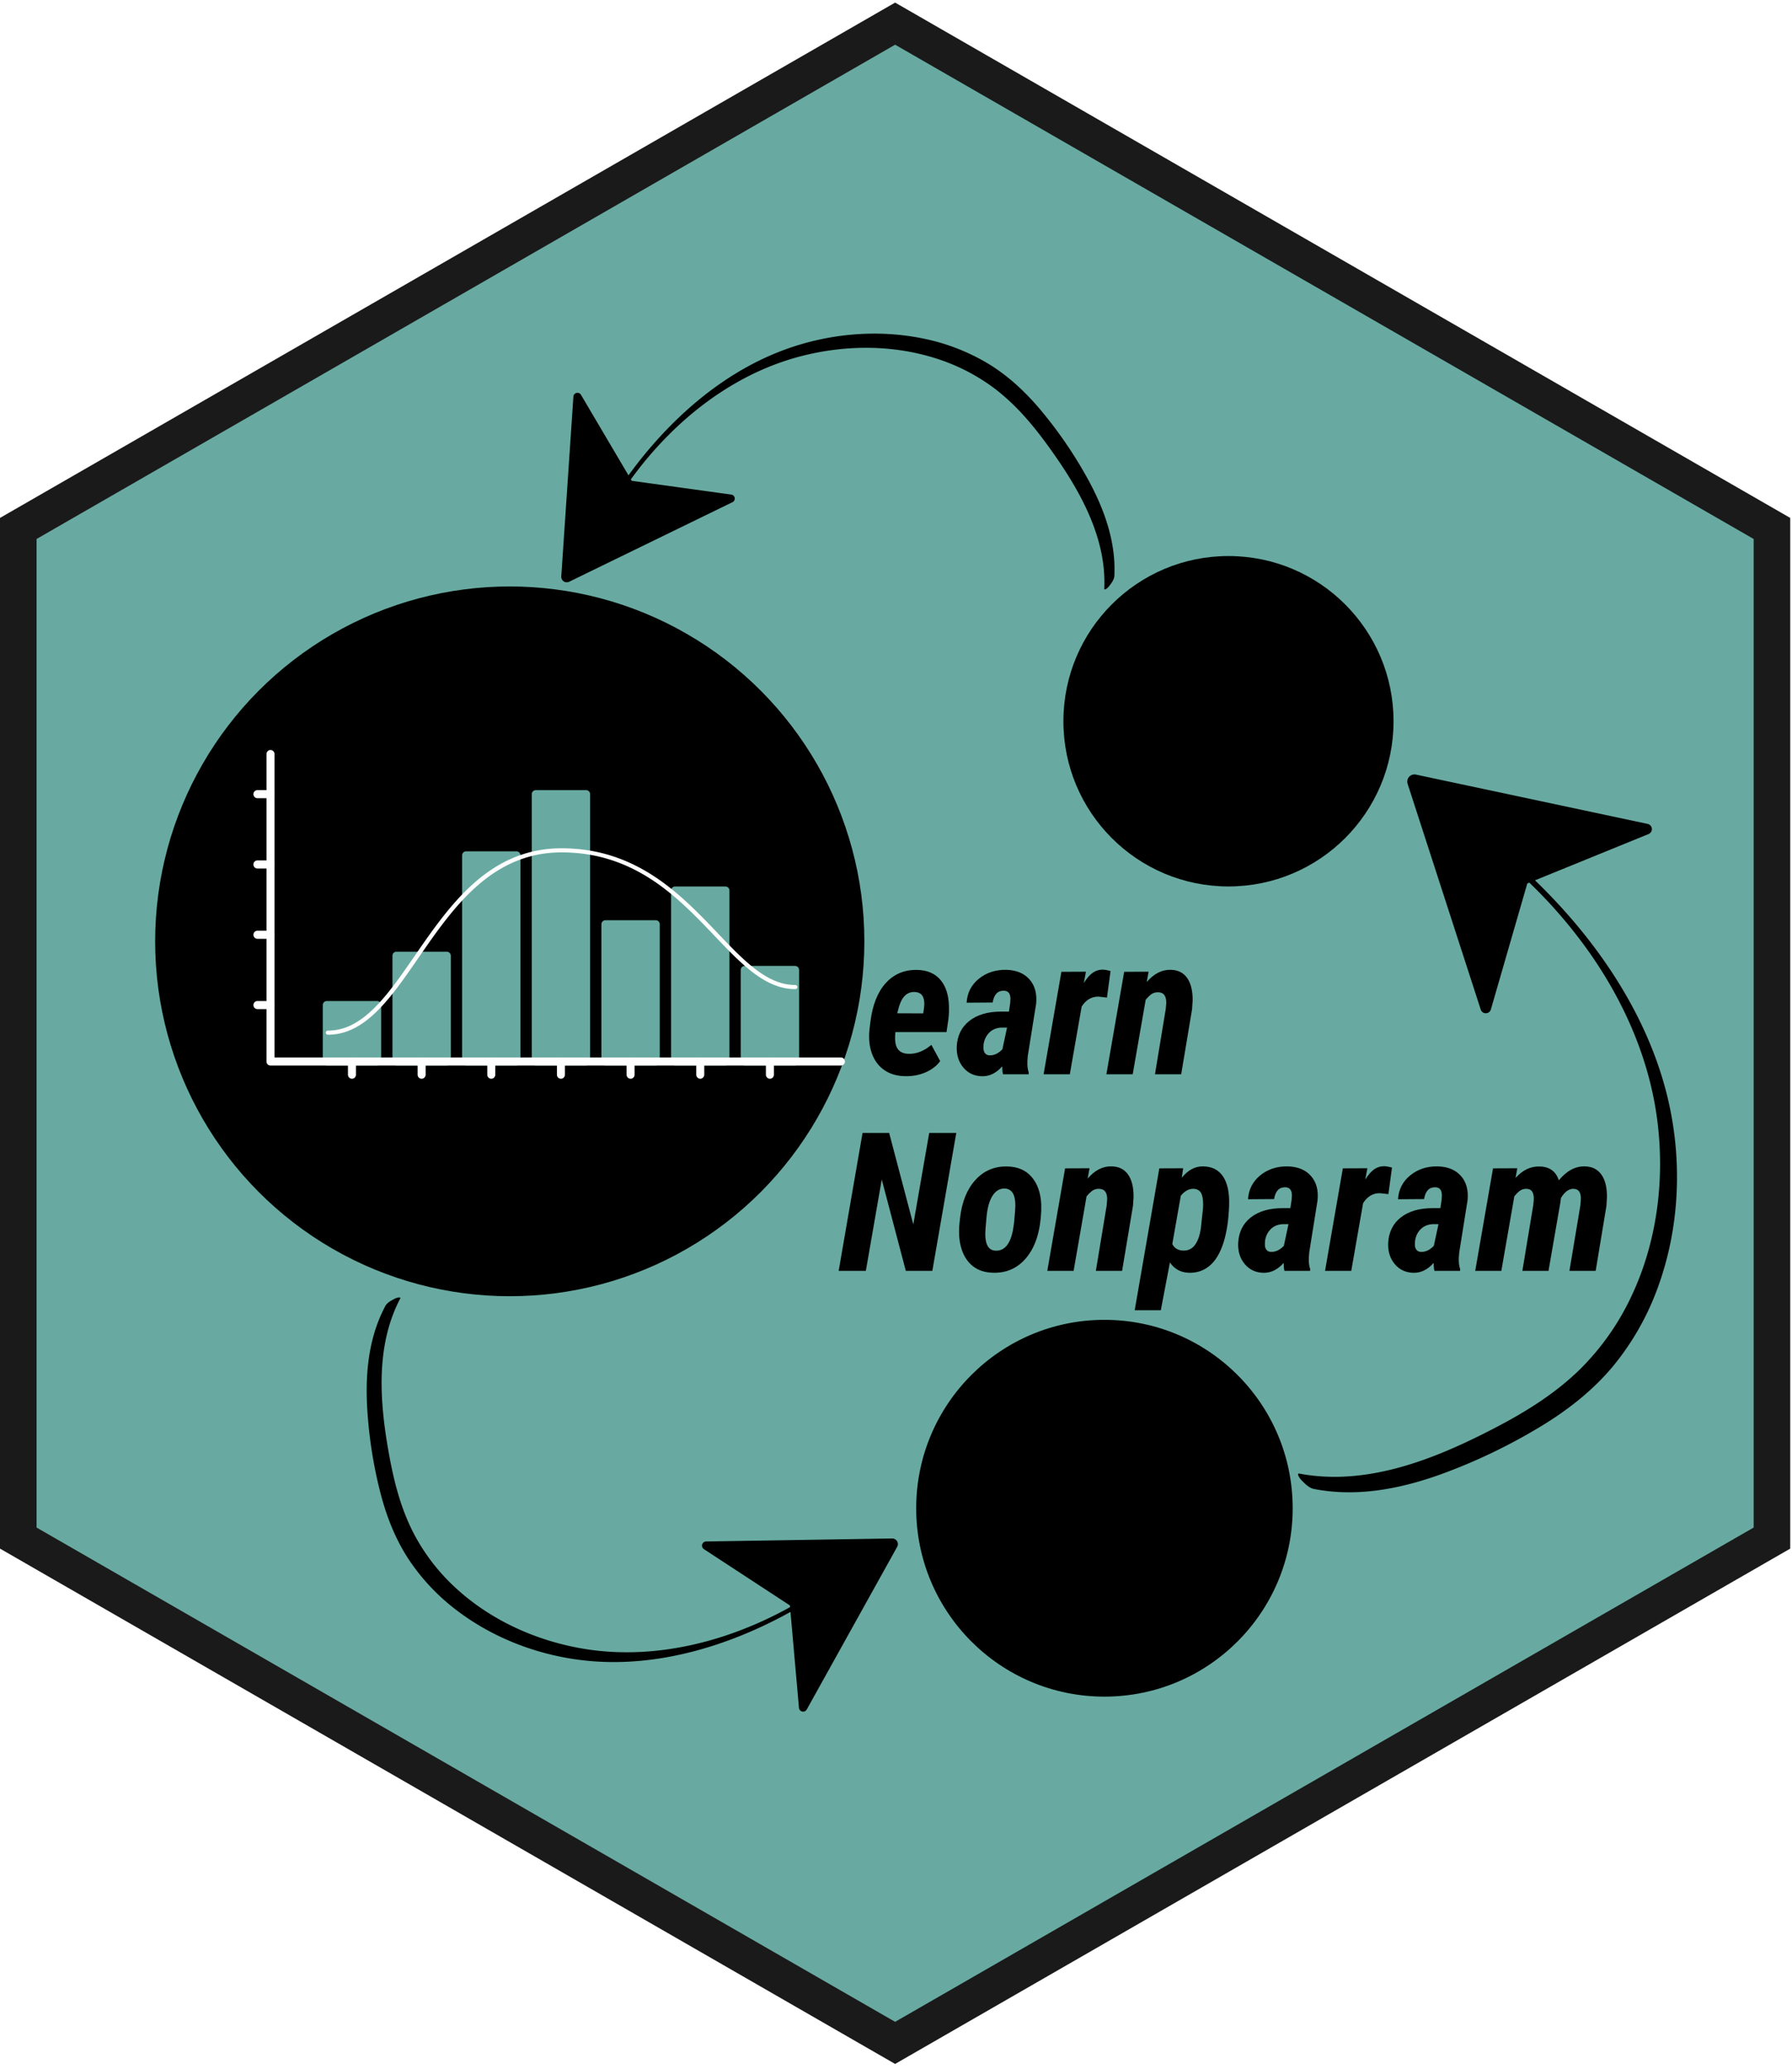 <svg xmlns="http://www.w3.org/2000/svg" viewBox="0 0 693 800" width="693" height="800"><path fill="#FFF" d="M0 0h693v800H0z"/><g transform="translate(0.0 1.0) rotate(0.0 346.5 399.5) scale(4.714 4.7)"><svg width="147" height="170" viewBox="0 0 147 170"><clipPath id="a"><path d="M0 0h146.864v169.584H0z"/></clipPath><g clip-path="url(#a)"><path d="M73.432 1.732 1.5 43.262v83.06l71.932 41.53 71.932-41.53v-83.06z" fill="#68AAA1" stroke="#1a1a1a" stroke-miterlimit="10" stroke-width="3"/></g></svg></g><g transform="translate(60.0 215.0) rotate(0.0 239.5 220.5) scale(1.561 1.562)"><svg width="306.795" height="282.342" viewBox="0 0 306.795 282.342"><g><circle cx="87.848" cy="95.379" r="87.848"/><circle cx="235.174" cy="235.708" r="46.635"/><circle cx="265.901" cy="40.894" r="40.894"/></g></svg></g><g transform="translate(725.0 381.0) rotate(98.188 -139.5 65.0) scale(-0.574 0.573)"><svg width="486.249" height="226.838" viewBox="0 0 486.249 226.838"><path d="M486.239 215.347 475.58 55.819a3.577 3.577 0 0 0-6.657-1.566l-41.744 71.421c-9.987-13.847-20.812-27.075-32.542-39.468-29.252-30.906-64.444-57-104.555-71.9C251.506-.032 208.727-4.038 168.33 4.318a179.628 179.628 0 0 0-56.83 22.034c-19.275 11.7-35.46 27.483-49.528 44.995a382.936 382.936 0 0 0-39.775 59.926C11.29 151.834 2.764 174.012.551 197.333a125.167 125.167 0 0 0-.422 17.459c.136 3.053 2.225 6.049 4.042 8.394a11.445 11.445 0 0 0 3.2 3.252c.381.2 1.66.877 1.614-.168h.001C6.87 178.977 32.344 135.722 59.045 98.664c13.41-18.612 28.429-36.377 46.78-50.314a171.592 171.592 0 0 1 52.8-26.909c38.755-12.063 81-11.363 119.969-.6 39.52 10.917 75.114 32.927 104.9 60.842a325.305 325.305 0 0 1 40.2 45.652c.467.637.93 1.276 1.394 1.915l-.743 1.271-87.492 12.22a3.576 3.576 0 0 0-1.083 6.752l143.485 70.533a4.852 4.852 0 0 0 6.984-4.679z"/></svg></g><g transform="translate(338.0 542.0) rotate(-154.749 -109.5 51.0) scale(-0.45 0.45)"><svg width="486.249" height="226.838" viewBox="0 0 486.249 226.838"><path d="M486.239 215.347 475.58 55.819a3.577 3.577 0 0 0-6.657-1.566l-41.744 71.421c-9.987-13.847-20.812-27.075-32.542-39.468-29.252-30.906-64.444-57-104.555-71.9C251.506-.032 208.727-4.038 168.33 4.318a179.628 179.628 0 0 0-56.83 22.034c-19.275 11.7-35.46 27.483-49.528 44.995a382.936 382.936 0 0 0-39.775 59.926C11.29 151.834 2.764 174.012.551 197.333a125.167 125.167 0 0 0-.422 17.459c.136 3.053 2.225 6.049 4.042 8.394a11.445 11.445 0 0 0 3.2 3.252c.381.2 1.66.877 1.614-.168h.001C6.87 178.977 32.344 135.722 59.045 98.664c13.41-18.612 28.429-36.377 46.78-50.314a171.592 171.592 0 0 1 52.8-26.909c38.755-12.063 81-11.363 119.969-.6 39.52 10.917 75.114 32.927 104.9 60.842a325.305 325.305 0 0 1 40.2 45.652c.467.637.93 1.276 1.394 1.915l-.743 1.271-87.492 12.22a3.576 3.576 0 0 0-1.083 6.752l143.485 70.533a4.852 4.852 0 0 0 6.984-4.679z"/></svg></g><g transform="translate(431.0 129.0) rotate(0.0 -107.0 49.5) scale(-0.44 0.436)"><svg width="486.249" height="226.838" viewBox="0 0 486.249 226.838"><path d="M486.239 215.347 475.58 55.819a3.577 3.577 0 0 0-6.657-1.566l-41.744 71.421c-9.987-13.847-20.812-27.075-32.542-39.468-29.252-30.906-64.444-57-104.555-71.9C251.506-.032 208.727-4.038 168.33 4.318a179.628 179.628 0 0 0-56.83 22.034c-19.275 11.7-35.46 27.483-49.528 44.995a382.936 382.936 0 0 0-39.775 59.926C11.29 151.834 2.764 174.012.551 197.333a125.167 125.167 0 0 0-.422 17.459c.136 3.053 2.225 6.049 4.042 8.394a11.445 11.445 0 0 0 3.2 3.252c.381.2 1.66.877 1.614-.168h.001C6.87 178.977 32.344 135.722 59.045 98.664c13.41-18.612 28.429-36.377 46.78-50.314a171.592 171.592 0 0 1 52.8-26.909c38.755-12.063 81-11.363 119.969-.6 39.52 10.917 75.114 32.927 104.9 60.842a325.305 325.305 0 0 1 40.2 45.652c.467.637.93 1.276 1.394 1.915l-.743 1.271-87.492 12.22a3.576 3.576 0 0 0-1.083 6.752l143.485 70.533a4.852 4.852 0 0 0 6.984-4.679z"/></svg></g><g transform="translate(98.0 290.0) rotate(0.0 114.5 63.5) scale(0.258 0.26)"><svg width="886.587" height="488.85" viewBox="0 0 886.587 488.85"><g fill="#68AAA1"><path d="M109.978 379.306h75.468v83.947h-75.468z"/><path d="M185.446 469.253h-75.468a6 6 0 0 1-6-6v-83.947a6 6 0 0 1 6-6h75.468a6 6 0 0 1 6 6v83.947a6 6 0 0 1-6 6zm-69.468-12h63.468v-71.947h-63.468zm98.411-151.311h75.468v157.311h-75.468z"/><path d="M289.857 469.253h-75.468a6 6 0 0 1-6-6V305.942a6 6 0 0 1 6-6h75.468a6 6 0 0 1 6 6v157.311a6 6 0 0 1-6 6zm-69.468-12h63.468V311.942h-63.468zm98.412-300.55h75.468v306.55h-75.468z"/><path d="M394.269 469.253H318.8a6 6 0 0 1-6-6V156.7a6 6 0 0 1 6-6h75.468a6 6 0 0 1 6 6v306.55a6 6 0 0 1-5.999 6.003zm-69.468-12h63.468V162.7H324.8zm98.412-391.59h75.468v397.59h-75.468z"/><path d="M498.68 469.253h-75.467a6 6 0 0 1-6-6V65.663a6 6 0 0 1 6-6h75.467a6 6 0 0 1 6 6v397.59a6 6 0 0 1-6 6zm-69.467-12h63.467V71.663h-63.467zm98.411-198.113h75.468v204.114h-75.468z"/><path d="M603.092 469.253h-75.468a6 6 0 0 1-6-6V259.14a6 6 0 0 1 6-6h75.468a6 6 0 0 1 6 6v204.113a6 6 0 0 1-6 6zm-69.468-12h63.468V265.14h-63.468zm98.412-248.294h75.468v254.294h-75.468z"/><path d="M707.5 469.253h-75.464a6 6 0 0 1-6-6V208.959a6 6 0 0 1 6-6H707.5a6 6 0 0 1 6 6v254.294a6 6 0 0 1-6 6zm-69.468-12H701.5V214.959h-63.464zm98.416-130.142h75.468v136.142h-75.468z"/><path d="M811.915 469.253h-75.467a6 6 0 0 1-6-6V327.111a6 6 0 0 1 6-6h75.467a6 6 0 0 1 6 6v136.142a6 6 0 0 1-6 6zm-69.467-12h63.467V333.111h-63.467z"/></g><path d="M880.587 469.253H25.6a6 6 0 0 1-6-6V6a6 6 0 0 1 12 0v451.253h848.99a6 6 0 0 1 0 12z" fill="#FFF"/><path d="M147.712 488.85a6 6 0 0 1-6-6v-19.6a6 6 0 1 1 12 0v19.6a6 6 0 0 1-6 6zm104.411 0a6 6 0 0 1-6-6v-19.6a6 6 0 0 1 12 0v19.6a6 6 0 0 1-6 6zm104.412 0a6 6 0 0 1-6-6v-19.6a6 6 0 0 1 12 0v19.6a6 6 0 0 1-6 6zm104.412 0a6 6 0 0 1-6-6v-19.6a6 6 0 0 1 12 0v19.6a6 6 0 0 1-6 6zm104.411 0a6 6 0 0 1-6-6v-19.6a6 6 0 1 1 12 0v19.6a6 6 0 0 1-6 6zm104.412 0a6 6 0 0 1-6-6v-19.6a6 6 0 1 1 12 0v19.6a6 6 0 0 1-6 6zm104.412 0a6 6 0 0 1-6-6v-19.6a6 6 0 1 1 12 0v19.6a6 6 0 0 1-6 6zM25.6 71.663H6a6 6 0 0 1 0-12h19.6a6 6 0 0 1 0 12zm0 104.548H6a6 6 0 0 1 0-12h19.6a6 6 0 1 1 0 12zm0 104.548H6a6 6 0 0 1 0-12h19.6a6 6 0 0 1 0 12zm0 104.547H6a6 6 0 0 1 0-12h19.6a6 6 0 0 1 0 12z" fill="#FFF"/></svg></g><g transform="translate(126.0 328.0) rotate(0.0 91.0 36.0) scale(0.162 0.158)"><svg width="1125.6" height="456.2" viewBox="0 0 1125.6 456.2"><path d="M5 456.2a5 5 0 0 1 0-10c38.2 0 73.1-17.4 110.1-54.7 33.5-33.8 64.6-79.9 97.4-128.7C295.4 139.6 389.5 0 562.8 0c80 0 152.2 22.4 220.8 68.5 59.6 40 108.6 92.7 151.8 139.1 63.4 68.2 118.2 127 185.2 127a5 5 0 0 1 0 10c-71.4 0-127.5-60.3-192.5-130.2-42.8-46.1-91.4-98.3-150-137.6C711.2 31.9 640.8 10 562.9 10 488 10 421.7 37.2 360.2 93c-54.4 49.4-97.5 113.4-139.2 175.3-33.1 49.2-64.4 95.7-98.6 130.2C83.3 437.9 46 456.2 5 456.2z" fill="#FFF"/></svg></g><g transform="translate(259.0 266.0) rotate(0.0 191.5 123.5) scale(1.0 1.0)"><svg width="383" height="247" viewBox="0 0 383 247"><g><path d="M91.15 150.12q-4.8-.04-8.15-2.35-3.35-2.3-4.83-6.46-1.49-4.16-.9-9.47l.33-2.71q1.21-9.85 5.99-15.07 4.78-5.21 12.17-5.03 5.42.14 8.52 3.39 3.09 3.24 3.61 9.06.29 3.48-.15 6.81l-.7 4.76H87.27q-.19 1.58-.11 3.04.25 5.27 5.16 5.38 4.58.15 8.86-3.47l3.41 6.29q-2.01 2.75-5.62 4.33-3.61 1.57-7.82 1.5Zm3.63-32.56q-4.36-.18-6.08 5.57l-.74 2.67 10.07.04q.37-2.13.41-3.44.14-4.66-3.66-4.84Zm44.01 31.82h-9.92q-.29-1.24-.29-3.07-3.37 3.84-7.69 3.84-4.58-.07-7.35-3.37-2.76-3.29-2.54-8.2.33-6.3 4.91-9.87 4.57-3.57 12.3-3.57h2.97l.47-3.22.11-1.65q0-3.19-2.56-3.19-3.55-.1-4.32 4.55l-10.07.07q.33-5.64 4.68-9.21 4.36-3.57 10.62-3.5 5.9.15 9.03 3.72 3.13 3.57 2.55 9.43l-3.23 20.14-.14 1.94q-.15 2.56.51 4.51l-.04.65Zm-15.12-7.32q2.67.07 4.98-2.34l1.79-8.39h-2.19q-2.93.15-4.73 1.98-1.79 1.83-2.16 4.61l-.03 1.39q0 1.18.6 1.94.6.77 1.74.81Zm46.8-32.59-1.39 10.25-3.22-.36q-4.07-.08-6.56 3.84l-4.58 26.18h-10.14l6.88-39.62 9.49-.04-.81 4.36q1.8-2.85 3.52-4.01 1.72-1.15 3.7-1.15 1.17 0 3.11.55Zm5.27.29 9.45-.04-.73 4q4.18-4.87 9.27-4.73 4.17.07 6.35 3.13 2.18 3.06 2.14 8.7l-.22 3.37-4.21 25.19h-10.14l4.17-25.26.18-2.16q.15-4.29-3.22-4.29-1.57 0-2.67.86-1.1.86-2.05 2.03l-5.02 28.82h-10.18l6.88-39.62Z"/></g></svg></g><g transform="translate(249.0 342.0) rotate(0.0 228.0 123.5) scale(1.0 1.0)"><svg width="456" height="247" viewBox="0 0 456 247"><g><path d="m120.81 96.06-9.26 53.32h-10.26l-9.3-35.33-6.15 35.33H75.33l9.23-53.32h10.29l9.34 35.38 6.15-35.38h10.47Zm19.78 12.97q6 .14 9.37 4.06 3.37 3.92 3.7 10.51v2.6q-.47 11.5-5.51 17.82-5.03 6.32-13.13 6.1-4.72-.11-7.8-2.55-3.07-2.43-4.41-6.75-1.34-4.33-.75-9.93l.22-1.98q1.06-9.33 5.97-14.7 4.9-5.36 12.34-5.18Zm-8.57 26q0 6.33 3.88 6.55 5.27.3 6.85-8.05l.4-2.64q.51-5.27.51-6.77 0-6.3-3.99-6.56-2.89-.15-4.76 2.67-1.87 2.82-2.38 8.15-.51 5.33-.51 6.65Zm30.87-25.27 9.45-.04-.73 4q4.17-4.87 9.26-4.73 4.18.07 6.36 3.13 2.17 3.06 2.14 8.7l-.22 3.37-4.21 25.19h-10.15l4.18-25.26.18-2.16q.15-4.29-3.22-4.29-1.58 0-2.68.86-1.09.86-2.05 2.03l-5.01 28.82h-10.18l6.88-39.62Zm47.79 40.36q-4.65-.15-7.25-3.99l-3.52 18.49h-10.1l9.52-54.86 9.23-.04-.55 3.67q3.62-4.47 8.24-4.4 5.2.07 7.76 3.96 2.56 3.88 2.31 11.13-.29 8.53-2.2 14.48-1.9 5.95-5.33 8.85-3.42 2.89-8.11 2.71Zm5.53-24.8.07-1.35q0-3.44-.89-4.83-.9-1.4-2.8-1.47-2.71-.07-4.95 2.67l-3.29 18.68q1.17 2.38 4.1 2.53 5.64.29 6.96-8.75l.8-7.48Zm41.42 24.06h-9.92q-.3-1.24-.3-3.07-3.37 3.84-7.69 3.84-4.58-.07-7.34-3.37-2.77-3.29-2.55-8.2.33-6.3 4.91-9.87 4.58-3.57 12.31-3.57h2.96l.48-3.22.11-1.65q0-3.19-2.57-3.19-3.55-.1-4.32 4.55l-10.07.07q.33-5.64 4.69-9.21 4.36-3.57 10.62-3.5 5.9.15 9.03 3.72 3.13 3.57 2.54 9.43l-3.22 20.14-.15 1.94q-.14 2.56.52 4.51l-.04.65Zm-15.13-7.32q2.68.07 4.99-2.34l1.79-8.39h-2.2q-2.93.15-4.72 1.98-1.8 1.83-2.16 4.61l-.04 1.39q0 1.18.61 1.94.6.77 1.73.81Zm46.81-32.59-1.39 10.25-3.23-.36q-4.06-.08-6.55 3.84l-4.58 26.18h-10.14l6.88-39.62 9.49-.04-.81 4.36q1.79-2.85 3.52-4.01 1.72-1.15 3.69-1.15 1.18 0 3.12.55Zm26.33 39.91h-9.93q-.29-1.24-.29-3.07-3.37 3.84-7.69 3.84-4.58-.07-7.34-3.37-2.77-3.29-2.55-8.2.33-6.3 4.91-9.87 4.58-3.57 12.3-3.57h2.97l.48-3.22.11-1.65q0-3.19-2.57-3.19-3.55-.1-4.32 4.55l-10.07.07q.33-5.64 4.69-9.21 4.36-3.57 10.62-3.5 5.89.15 9.03 3.72 3.13 3.57 2.54 9.43l-3.22 20.14-.15 1.94q-.15 2.56.51 4.51l-.03.65Zm-15.13-7.32q2.68.07 4.98-2.34l1.8-8.39h-2.2q-2.93.15-4.72 1.98-1.8 1.83-2.16 4.61l-.04 1.39q0 1.18.6 1.94.61.77 1.74.81Zm27.87-32.3 9.38-.04-.66 3.74q4.1-4.58 9.34-4.43 5.67.14 7.39 5.35 4.51-5.5 10.04-5.39 4.17.07 6.39 3.13 2.21 3.06 2.18 8.7l-.19 3.37-4.17 25.19h-10.15l4.22-25.26.18-2.05q.29-4.4-2.93-4.4-2.6 0-4.76 3.55l-.22 1.76-4.58 26.4h-10.11l4.18-25.19.22-2.05q.29-4.47-2.89-4.47-1.54 0-2.62.86t-2 2.03l-5.02 28.82h-10.1l6.88-39.62Z"/></g></svg></g></svg>